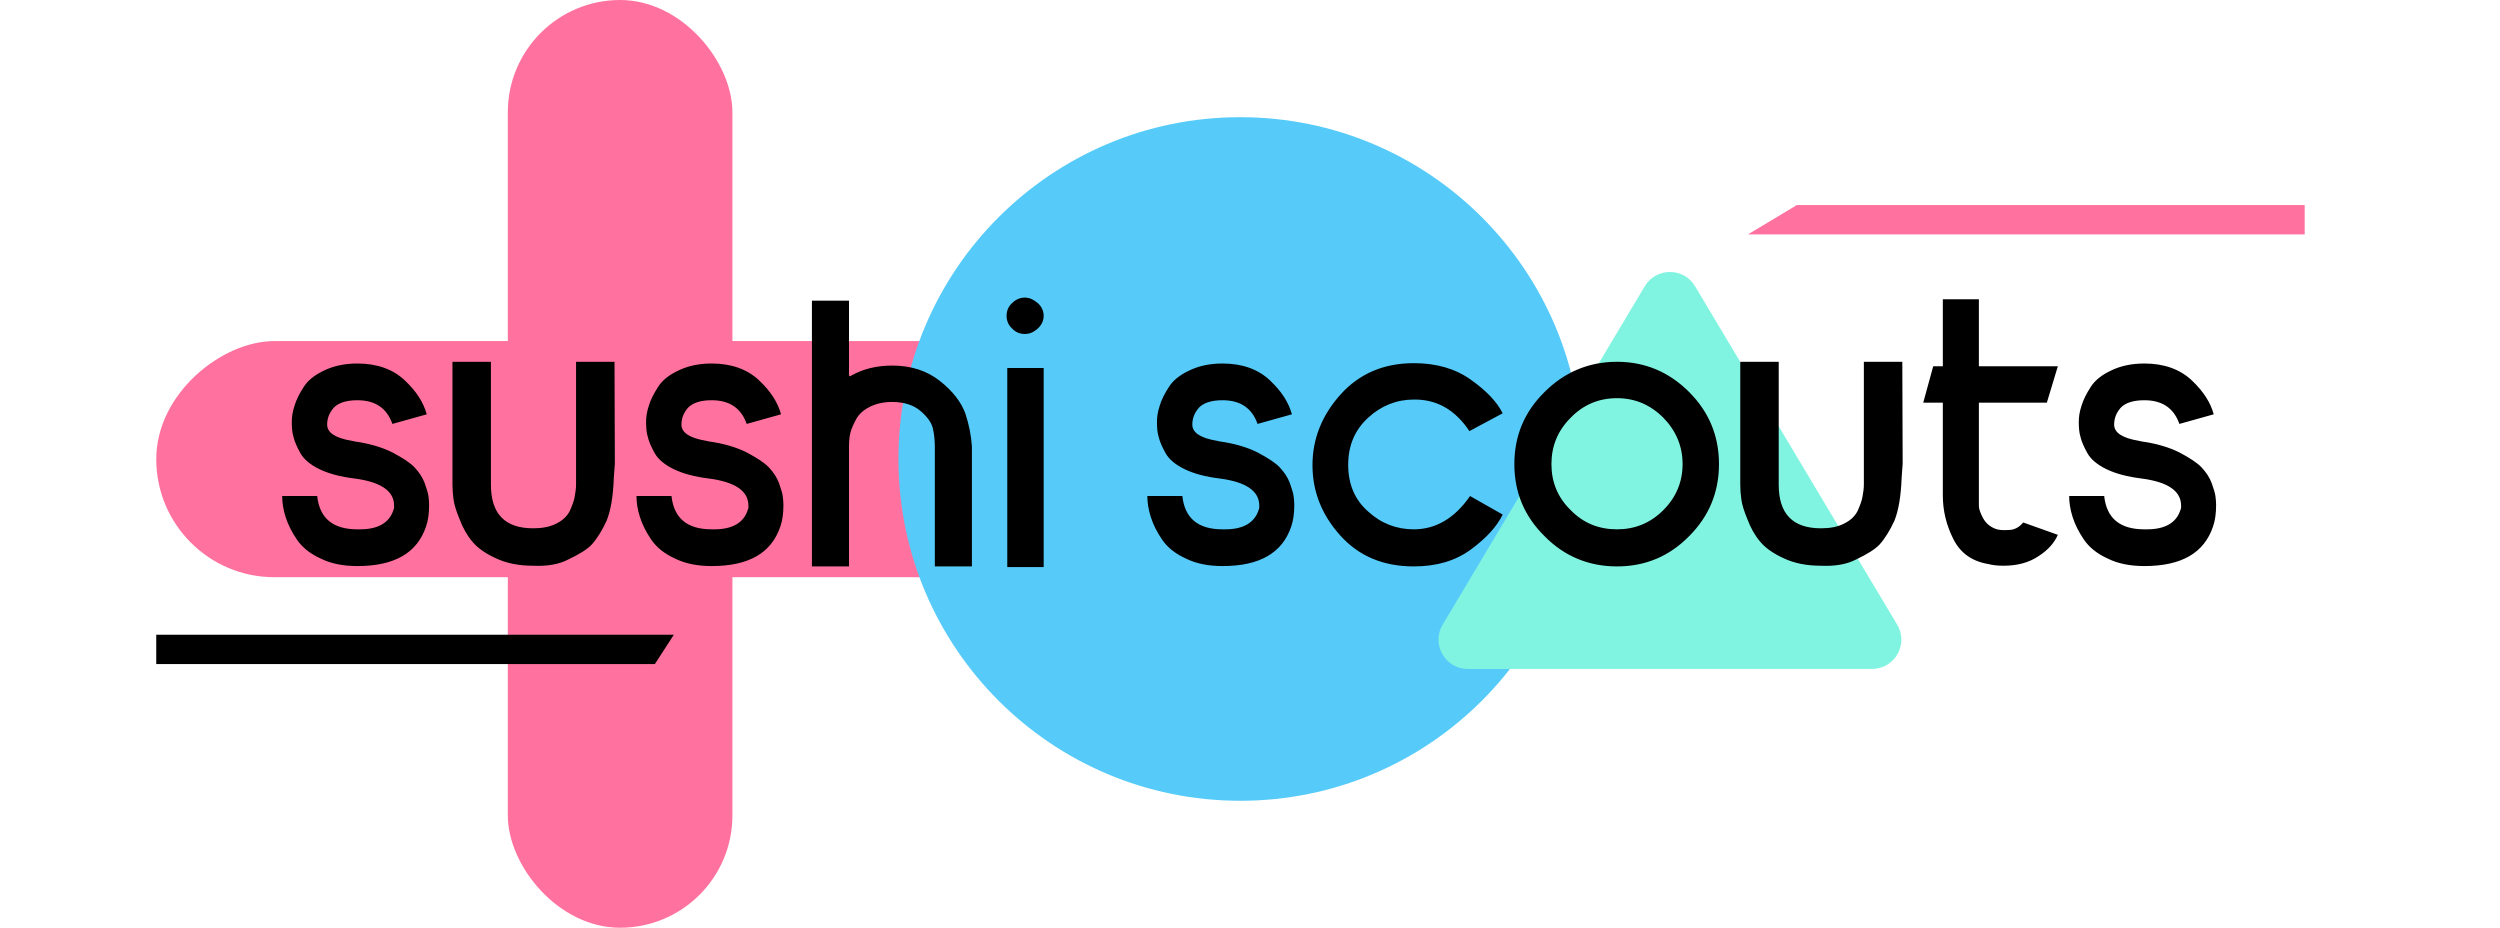 <svg width="256" height="95" viewBox="0 0 256 95" fill="none" xmlns="http://www.w3.org/2000/svg">
<rect width="24.18" height="94.99" rx="12.09" transform="matrix(0 -1 1 0 16 59.105)" fill="#FF729F"/>
<rect x="75" y="95" width="23" height="95" rx="11.5" transform="rotate(-180 75 95)" fill="#FF729F"/>
<circle cx="127" cy="47" r="35" fill="#56CBF9"/>
<path d="M168.424 29.312C169.588 27.363 172.412 27.363 173.576 29.312L194.27 63.962C195.465 65.961 194.024 68.5 191.695 68.5H150.305C147.976 68.5 146.535 65.961 147.73 63.962L168.424 29.312Z" fill="#81F4E1"/>
<path d="M16 65H69L67.058 68H16V65Z" fill="black"/>
<path d="M236 24L179 24L183.988 21L236 21V24Z" fill="#FF729F"/>
<path d="M36.594 37.223C35.293 37.223 34.168 37.469 33.219 37.926C32.234 38.383 31.531 38.945 31.109 39.613C30.652 40.316 30.336 40.949 30.16 41.547C29.949 42.18 29.879 42.707 29.879 43.199C29.879 43.762 29.914 44.289 30.055 44.746C30.16 45.203 30.406 45.766 30.758 46.398C31.109 47.031 31.777 47.594 32.727 48.051C33.676 48.508 34.871 48.824 36.312 49C38.984 49.352 40.355 50.266 40.355 51.777V51.988C40.355 52.059 40.32 52.129 40.285 52.234C39.863 53.535 38.703 54.203 36.875 54.203H36.594C34.098 54.203 32.727 53.078 32.48 50.793H28.895C28.895 51.461 29 52.164 29.246 52.938C29.492 53.711 29.879 54.484 30.406 55.258C30.934 56.031 31.742 56.699 32.832 57.191C33.887 57.719 35.152 57.965 36.594 57.965C40.391 57.965 42.711 56.629 43.625 53.922C43.836 53.324 43.941 52.586 43.941 51.707C43.941 51.391 43.906 51.074 43.871 50.793C43.836 50.512 43.695 50.055 43.484 49.457C43.273 48.895 42.922 48.367 42.465 47.875C42.008 47.383 41.234 46.891 40.18 46.328C39.125 45.801 37.824 45.414 36.312 45.203L35.996 45.133C34.309 44.852 33.5 44.289 33.5 43.48C33.5 42.848 33.711 42.285 34.168 41.758C34.625 41.266 35.434 40.984 36.594 40.984C38.422 40.984 39.617 41.793 40.18 43.41L43.695 42.426C43.379 41.23 42.641 40.07 41.445 38.945C40.25 37.82 38.633 37.223 36.594 37.223ZM46.332 49.633C46.332 50.09 46.367 50.582 46.438 51.109C46.508 51.672 46.719 52.34 47.07 53.184C47.387 54.027 47.809 54.801 48.371 55.469C48.934 56.137 49.742 56.699 50.832 57.191C51.887 57.684 53.152 57.93 54.559 57.93C56.035 58 57.23 57.789 58.18 57.297C59.375 56.734 60.184 56.207 60.605 55.75C61.168 55.117 61.66 54.309 62.117 53.324C62.539 52.27 62.785 50.828 62.855 48.93C62.891 48.367 62.926 47.91 62.961 47.488L62.926 37.047H58.988V49.633C58.988 50.055 58.918 50.441 58.848 50.863C58.777 51.285 58.602 51.742 58.355 52.305C58.074 52.867 57.617 53.289 56.984 53.605C56.316 53.957 55.508 54.098 54.594 54.098C51.711 54.098 50.27 52.621 50.27 49.633V37.047H46.332V49.633ZM72.875 37.223C71.574 37.223 70.449 37.469 69.5 37.926C68.516 38.383 67.812 38.945 67.391 39.613C66.934 40.316 66.617 40.949 66.441 41.547C66.231 42.18 66.16 42.707 66.16 43.199C66.16 43.762 66.195 44.289 66.336 44.746C66.441 45.203 66.688 45.766 67.039 46.398C67.391 47.031 68.059 47.594 69.008 48.051C69.957 48.508 71.152 48.824 72.594 49C75.266 49.352 76.637 50.266 76.637 51.777V51.988C76.637 52.059 76.602 52.129 76.566 52.234C76.144 53.535 74.984 54.203 73.156 54.203H72.875C70.379 54.203 69.008 53.078 68.762 50.793H65.176C65.176 51.461 65.281 52.164 65.527 52.938C65.773 53.711 66.16 54.484 66.688 55.258C67.215 56.031 68.023 56.699 69.113 57.191C70.168 57.719 71.434 57.965 72.875 57.965C76.672 57.965 78.992 56.629 79.906 53.922C80.117 53.324 80.223 52.586 80.223 51.707C80.223 51.391 80.188 51.074 80.152 50.793C80.117 50.512 79.977 50.055 79.766 49.457C79.555 48.895 79.203 48.367 78.746 47.875C78.289 47.383 77.516 46.891 76.461 46.328C75.406 45.801 74.106 45.414 72.594 45.203L72.277 45.133C70.59 44.852 69.781 44.289 69.781 43.48C69.781 42.848 69.992 42.285 70.449 41.758C70.906 41.266 71.715 40.984 72.875 40.984C74.703 40.984 75.898 41.793 76.461 43.41L79.977 42.426C79.66 41.23 78.922 40.07 77.727 38.945C76.531 37.82 74.914 37.223 72.875 37.223ZM83.141 58H86.938V45.73C86.938 45.238 86.973 44.746 87.078 44.324C87.184 43.902 87.394 43.445 87.676 42.918C87.957 42.391 88.449 41.969 89.082 41.652C89.715 41.336 90.453 41.16 91.367 41.16C92.562 41.16 93.547 41.477 94.25 42.074C94.953 42.672 95.375 43.27 95.516 43.832C95.656 44.43 95.727 45.062 95.727 45.73V58H99.523V45.73C99.453 44.641 99.242 43.516 98.856 42.355C98.434 41.195 97.59 40.07 96.254 39.016C94.918 37.961 93.301 37.434 91.367 37.434C89.75 37.434 88.379 37.785 87.184 38.453C87.008 38.594 86.938 38.523 86.938 38.312V30.789H83.141V58ZM106.871 32.336C106.871 31.844 106.66 31.387 106.273 31.035C105.852 30.684 105.43 30.473 104.938 30.473C104.445 30.473 103.988 30.684 103.637 31.035C103.25 31.387 103.074 31.844 103.074 32.336C103.074 32.828 103.25 33.285 103.637 33.637C103.988 34.023 104.445 34.199 104.938 34.199C105.43 34.199 105.852 34.023 106.273 33.637C106.66 33.285 106.871 32.828 106.871 32.336ZM106.871 37.68H103.145V58.07H106.871V37.68ZM125.188 37.223C123.887 37.223 122.762 37.469 121.812 37.926C120.828 38.383 120.125 38.945 119.703 39.613C119.246 40.316 118.93 40.949 118.754 41.547C118.543 42.18 118.473 42.707 118.473 43.199C118.473 43.762 118.508 44.289 118.648 44.746C118.754 45.203 119 45.766 119.352 46.398C119.703 47.031 120.371 47.594 121.32 48.051C122.27 48.508 123.465 48.824 124.906 49C127.578 49.352 128.949 50.266 128.949 51.777V51.988C128.949 52.059 128.914 52.129 128.879 52.234C128.457 53.535 127.297 54.203 125.469 54.203H125.188C122.691 54.203 121.32 53.078 121.074 50.793H117.488C117.488 51.461 117.594 52.164 117.84 52.938C118.086 53.711 118.473 54.484 119 55.258C119.527 56.031 120.336 56.699 121.426 57.191C122.48 57.719 123.746 57.965 125.188 57.965C128.984 57.965 131.305 56.629 132.219 53.922C132.43 53.324 132.535 52.586 132.535 51.707C132.535 51.391 132.5 51.074 132.465 50.793C132.43 50.512 132.289 50.055 132.078 49.457C131.867 48.895 131.516 48.367 131.059 47.875C130.602 47.383 129.828 46.891 128.773 46.328C127.719 45.801 126.418 45.414 124.906 45.203L124.59 45.133C122.902 44.852 122.094 44.289 122.094 43.48C122.094 42.848 122.305 42.285 122.762 41.758C123.219 41.266 124.027 40.984 125.188 40.984C127.016 40.984 128.211 41.793 128.773 43.41L132.289 42.426C131.973 41.23 131.234 40.07 130.039 38.945C128.844 37.82 127.227 37.223 125.188 37.223ZM153.875 52.691L150.535 50.793C148.953 53.078 147.02 54.203 144.77 54.203C143.012 54.203 141.43 53.605 140.094 52.375C138.723 51.18 138.055 49.562 138.055 47.594C138.055 45.625 138.723 44.043 140.094 42.777C141.43 41.547 143.012 40.914 144.77 40.914C147.125 40.879 149.023 41.969 150.465 44.148L153.875 42.32C153.277 41.125 152.188 40 150.605 38.875C149.023 37.75 147.09 37.188 144.77 37.188C141.676 37.188 139.18 38.277 137.281 40.387C135.348 42.531 134.398 44.957 134.398 47.629C134.398 50.336 135.348 52.727 137.246 54.836C139.145 56.945 141.641 58 144.77 58C147.09 58 149.023 57.438 150.605 56.277C152.188 55.117 153.277 53.922 153.875 52.691ZM176.023 47.523C176.023 44.641 175.004 42.18 172.965 40.141C170.926 38.102 168.465 37.047 165.582 37.047C162.699 37.047 160.203 38.102 158.164 40.141C156.09 42.18 155.07 44.641 155.07 47.523C155.07 50.406 156.09 52.867 158.164 54.906C160.203 56.98 162.699 58 165.582 58C168.465 58 170.926 56.98 172.965 54.906C175.004 52.867 176.023 50.406 176.023 47.523ZM165.582 54.203C163.719 54.203 162.137 53.57 160.836 52.234C159.5 50.934 158.867 49.352 158.867 47.523C158.867 45.695 159.5 44.113 160.836 42.777C162.137 41.441 163.719 40.773 165.582 40.773C167.41 40.773 168.992 41.441 170.328 42.777C171.629 44.113 172.297 45.695 172.297 47.523C172.297 49.352 171.629 50.934 170.328 52.234C168.992 53.57 167.41 54.203 165.582 54.203ZM178.203 49.633C178.203 50.09 178.238 50.582 178.309 51.109C178.379 51.672 178.59 52.34 178.941 53.184C179.258 54.027 179.68 54.801 180.242 55.469C180.805 56.137 181.613 56.699 182.703 57.191C183.758 57.684 185.023 57.93 186.43 57.93C187.906 58 189.102 57.789 190.051 57.297C191.246 56.734 192.055 56.207 192.477 55.75C193.039 55.117 193.531 54.309 193.988 53.324C194.41 52.27 194.656 50.828 194.727 48.93C194.762 48.367 194.797 47.91 194.832 47.488L194.797 37.047H190.859V49.633C190.859 50.055 190.789 50.441 190.719 50.863C190.648 51.285 190.473 51.742 190.227 52.305C189.945 52.867 189.488 53.289 188.855 53.605C188.188 53.957 187.379 54.098 186.465 54.098C183.582 54.098 182.141 52.621 182.141 49.633V37.047H178.203V49.633ZM198.945 50.723C198.945 52.27 199.297 53.746 200 55.152C200.703 56.594 201.898 57.473 203.586 57.754C204.113 57.895 204.641 57.93 205.168 57.93C206.574 57.93 207.77 57.613 208.754 56.945C209.738 56.312 210.371 55.574 210.723 54.766L207.172 53.5C206.75 54.027 206.223 54.273 205.66 54.273C205.062 54.309 204.605 54.273 204.289 54.133C203.762 53.922 203.34 53.57 203.059 53.043C202.777 52.516 202.637 52.094 202.637 51.812V30.648H198.945V50.723ZM202.637 41.23H209.598L210.723 37.504H202.637V41.23ZM196.941 41.23H198.945V37.504H197.961L196.941 41.23ZM219.582 37.223C218.281 37.223 217.156 37.469 216.207 37.926C215.223 38.383 214.52 38.945 214.098 39.613C213.641 40.316 213.324 40.949 213.148 41.547C212.938 42.18 212.867 42.707 212.867 43.199C212.867 43.762 212.902 44.289 213.043 44.746C213.148 45.203 213.395 45.766 213.746 46.398C214.098 47.031 214.766 47.594 215.715 48.051C216.664 48.508 217.859 48.824 219.301 49C221.973 49.352 223.344 50.266 223.344 51.777V51.988C223.344 52.059 223.309 52.129 223.273 52.234C222.852 53.535 221.691 54.203 219.863 54.203H219.582C217.086 54.203 215.715 53.078 215.469 50.793H211.883C211.883 51.461 211.988 52.164 212.234 52.938C212.48 53.711 212.867 54.484 213.395 55.258C213.922 56.031 214.73 56.699 215.82 57.191C216.875 57.719 218.141 57.965 219.582 57.965C223.379 57.965 225.699 56.629 226.613 53.922C226.824 53.324 226.93 52.586 226.93 51.707C226.93 51.391 226.895 51.074 226.859 50.793C226.824 50.512 226.684 50.055 226.473 49.457C226.262 48.895 225.91 48.367 225.453 47.875C224.996 47.383 224.223 46.891 223.168 46.328C222.113 45.801 220.812 45.414 219.301 45.203L218.984 45.133C217.297 44.852 216.488 44.289 216.488 43.48C216.488 42.848 216.699 42.285 217.156 41.758C217.613 41.266 218.422 40.984 219.582 40.984C221.41 40.984 222.605 41.793 223.168 43.41L226.684 42.426C226.367 41.23 225.629 40.07 224.434 38.945C223.238 37.82 221.621 37.223 219.582 37.223Z" fill="black"/>
</svg>
